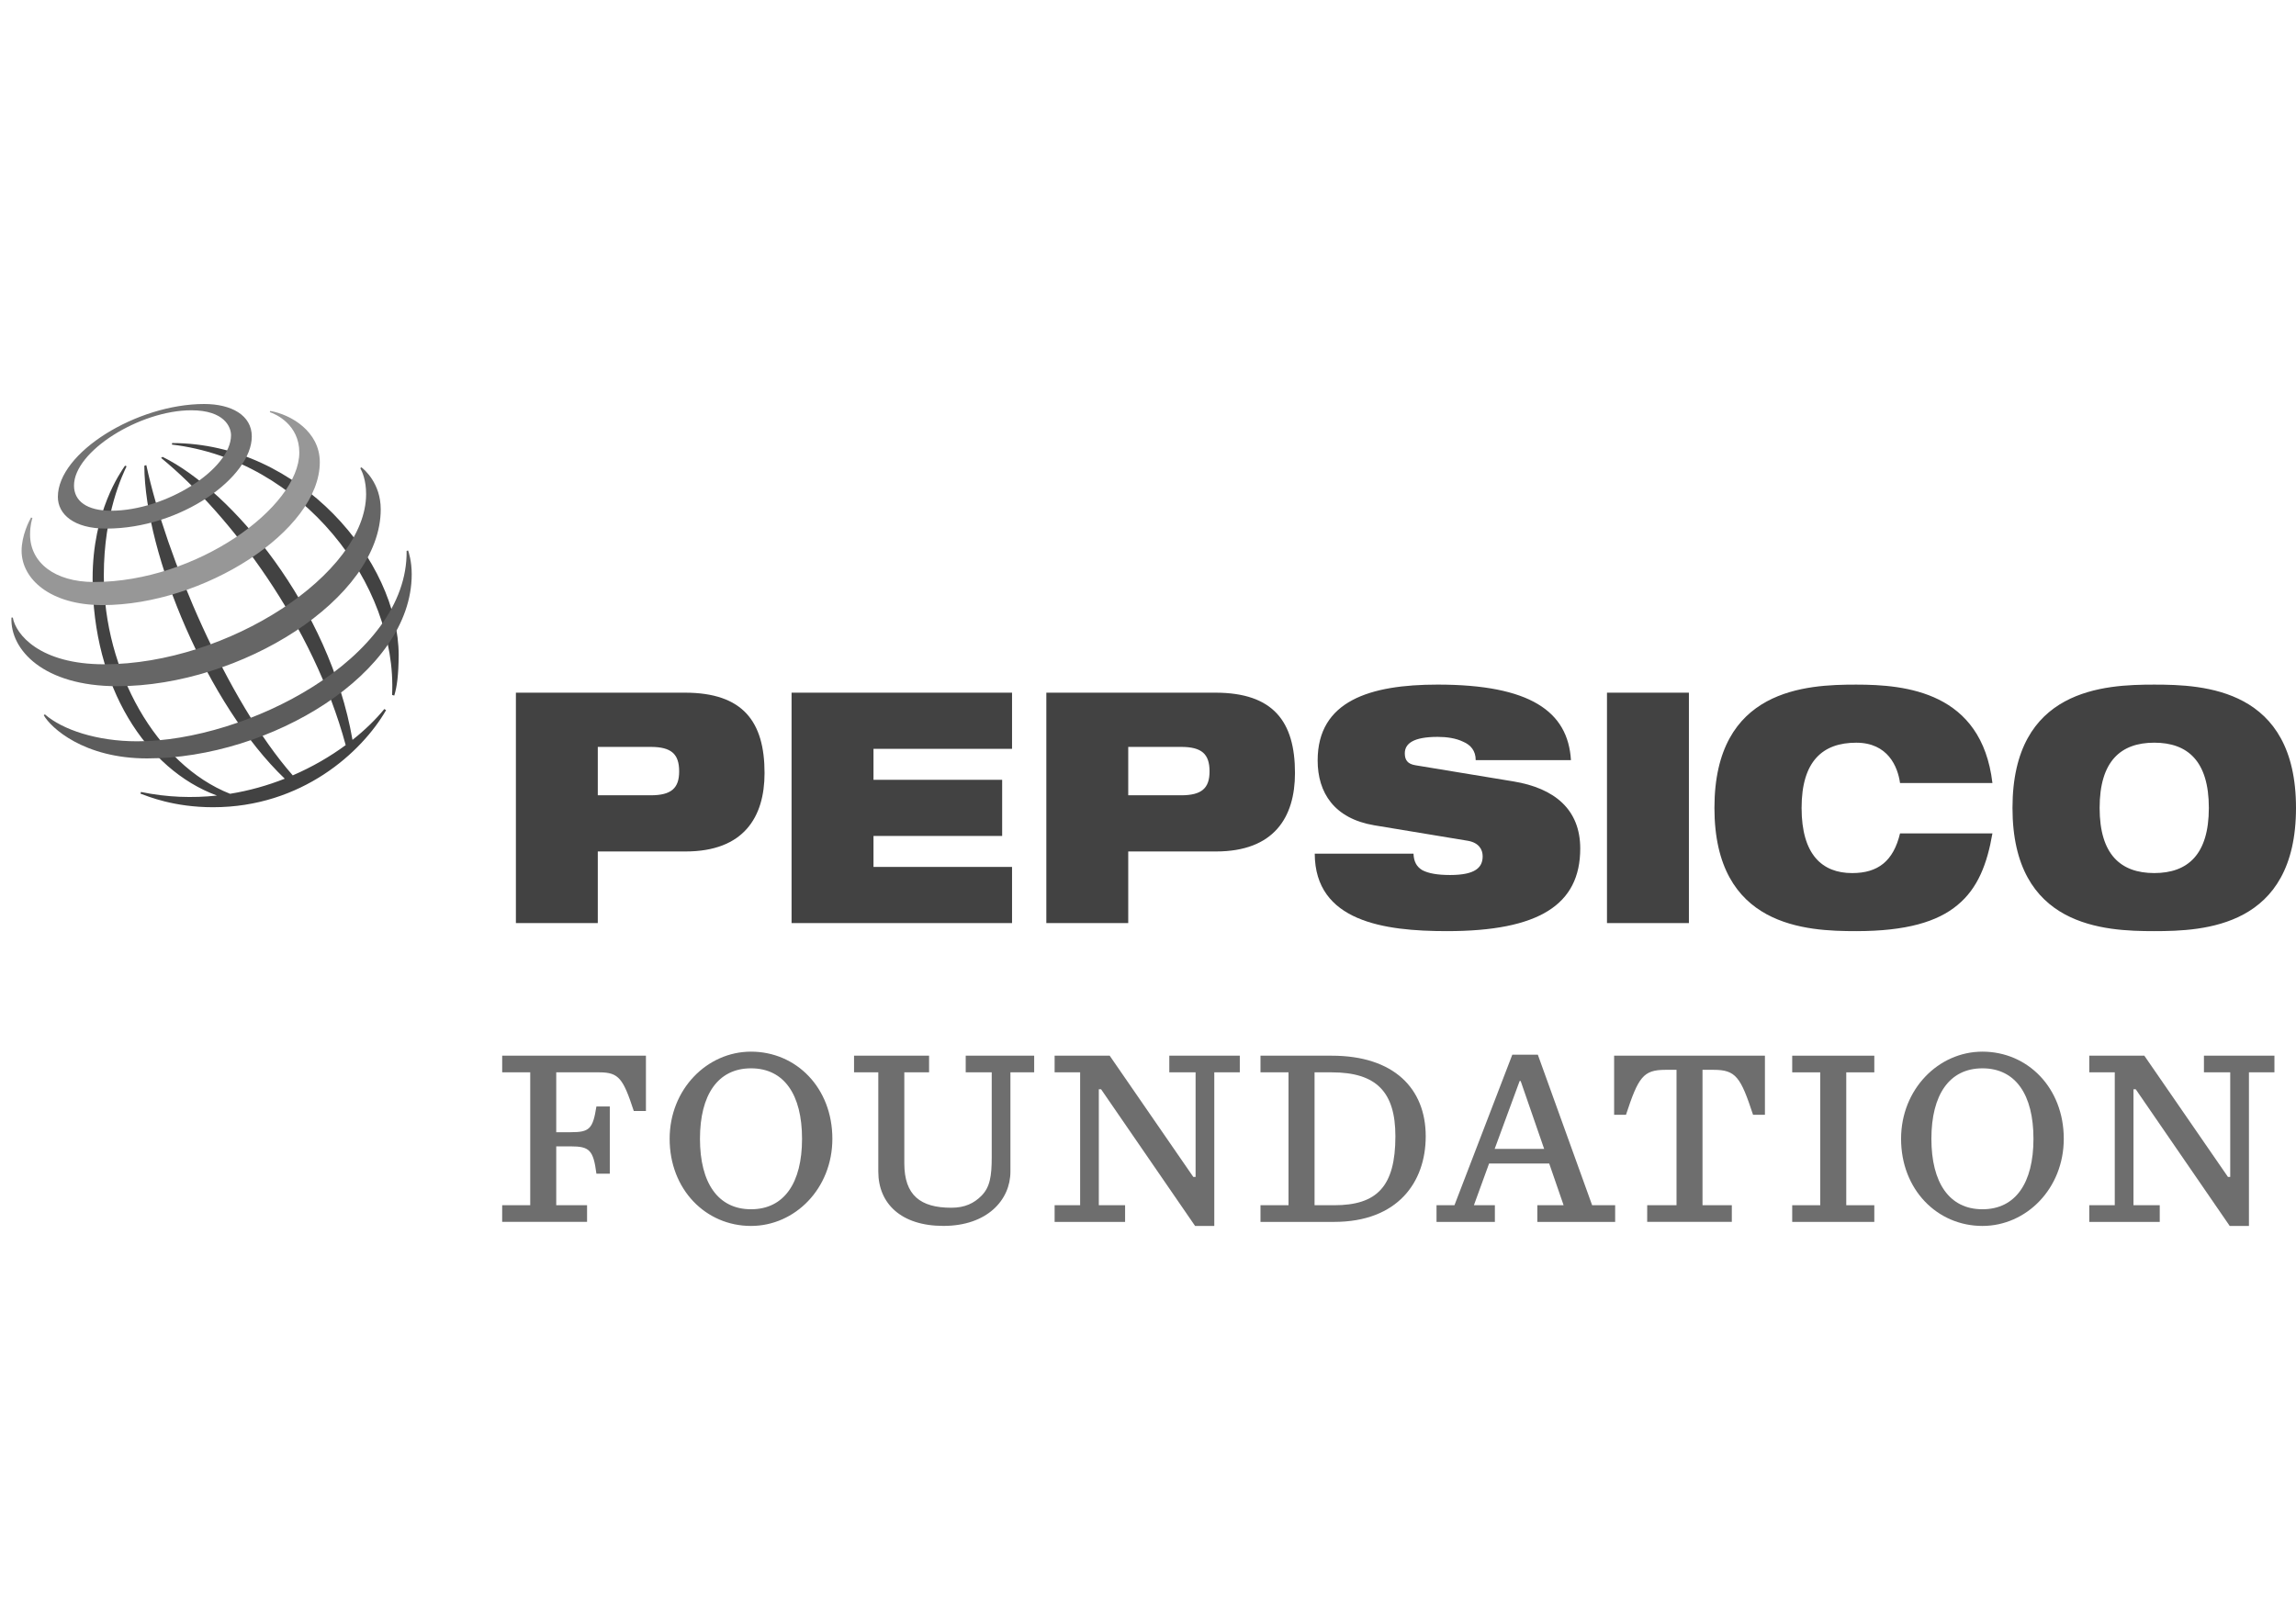 <svg xmlns="http://www.w3.org/2000/svg" width="125" height="88" viewBox="0 0 125 88">
  <g fill="none" fill-rule="evenodd" transform="translate(0 22)">
    <path fill="#424242" d="M28.087,28.267 L32.545,28.267 L32.545,24.367 L37.322,24.367 C40.485,24.367 41.624,22.504 41.624,20.096 C41.624,17.302 40.454,15.72 37.29,15.72 L28.087,15.72 L28.087,28.267 L28.087,28.267 L28.087,28.267 L28.087,28.267 Z M32.545,18.673 L35.424,18.673 C36.547,18.673 36.975,19.058 36.975,20.007 C36.975,20.922 36.547,21.308 35.424,21.308 L32.545,21.308 L32.545,18.673 L32.545,18.673 L32.545,18.673 L32.545,18.673 Z"/>
    <polygon fill="#424242" points="43.095 15.72 55.098 15.72 55.098 18.778 47.555 18.778 47.555 20.465 54.56 20.465 54.56 23.522 47.555 23.522 47.555 25.209 55.098 25.209 55.098 28.267 43.095 28.267"/>
    <path fill="#424242" d="M56.965 28.267L61.424 28.267 61.424 24.367 66.2 24.367C69.364 24.367 70.502 22.504 70.502 20.096 70.502 17.302 69.331 15.72 66.168 15.72L56.965 15.72 56.965 28.267 56.965 28.267 56.965 28.267 56.965 28.267zM61.424 18.673L64.302 18.673C65.425 18.673 65.851 19.058 65.851 20.007 65.851 20.922 65.424 21.308 64.302 21.308L61.424 21.308 61.424 18.673 61.424 18.673 61.424 18.673 61.424 18.673zM74.82 22.942C72.637 22.574 71.736 21.167 71.736 19.41 71.736 16.159 74.598 15.28 78.269 15.28 83.297 15.28 85.368 16.739 85.526 19.392L80.341 19.392C80.341 18.884 80.07 18.566 79.658 18.391 79.264 18.198 78.759 18.127 78.269 18.127 76.938 18.127 76.481 18.496 76.481 19.023 76.481 19.375 76.623 19.604 77.065 19.673L82.394 20.552C84.64 20.922 86.032 22.081 86.032 24.208 86.032 27.265 83.787 28.705 78.772 28.705 75.341 28.705 71.593 28.178 71.578 24.488L76.955 24.488C76.971 24.909 77.114 25.191 77.43 25.383 77.761 25.559 78.251 25.649 78.948 25.649 80.341 25.649 80.72 25.226 80.72 24.629 80.72 24.259 80.514 23.891 79.913 23.785L74.82 22.942 74.82 22.942 74.82 22.942 74.82 22.942z"/>
    <polygon fill="#424242" points="87.488 15.72 91.948 15.72 91.948 28.267 87.488 28.267"/>
    <path fill="#424242" d="M108.473 23.382C108.188 25.034 107.683 26.369 106.575 27.282 105.484 28.197 103.777 28.705 101.056 28.705 98.352 28.705 93.338 28.496 93.338 21.994 93.338 15.493 98.352 15.281 101.056 15.281 103.744 15.281 107.887 15.668 108.473 20.641L103.443 20.641C103.318 19.744 102.78 18.444 101.056 18.444 99.236 18.444 98.083 19.446 98.083 21.994 98.083 24.542 99.206 25.544 100.836 25.544 102.243 25.544 103.08 24.894 103.443 23.382L108.473 23.382 108.473 23.382 108.473 23.382 108.473 23.382zM109.565 21.994C109.565 28.496 114.578 28.705 117.283 28.705 119.988 28.705 125 28.496 125 21.994 125 15.493 119.987 15.281 117.283 15.281 114.579 15.281 109.565 15.493 109.565 21.994L109.565 21.994 109.565 21.994 109.565 21.994zM114.309 21.994C114.309 19.445 115.464 18.443 117.283 18.443 119.102 18.443 120.255 19.445 120.255 21.994 120.255 24.542 119.102 25.543 117.283 25.543 115.464 25.543 114.309 24.542 114.309 21.994L114.309 21.994 114.309 21.994 114.309 21.994zM20.924 16.611C20.46 17.177 19.876 17.749 19.191 18.291 17.932 11.053 12.611 4.726 8.85 2.878L8.77 2.935C12.552 6.038 17.065 12.064 18.82 18.575 17.981 19.193 17.009 19.761 15.938 20.223 12.368 16.155 9.039 8.307 7.966 3.328L7.857 3.362C7.882 8.194 11.314 16.4 15.503 20.404 14.573 20.771 13.573 21.057 12.524 21.226 8.509 19.637 5.652 14.547 5.652 9.333 5.652 5.929 6.691 3.823 6.892 3.392L6.806 3.358C6.563 3.725 5.042 5.83 5.042 9.505 5.042 15.399 7.95 19.903 11.812 21.322 10.491 21.465 9.1 21.422 7.675 21.127L7.647 21.218C8.059 21.369 9.461 21.958 11.598 21.958 16.434 21.958 19.703 18.955 21.019 16.673L20.924 16.611 20.924 16.611 20.924 16.611 20.924 16.611zM21.347 15.845C21.636 9.825 16.441 3.047 9.36 2.21L9.371 2.127C16.353 2.127 21.705 8.585 21.705 13.682 21.697 14.742 21.614 15.4 21.465 15.876L21.347 15.845 21.347 15.845 21.347 15.845 21.347 15.845z"/>
    <path fill="#727272" d="M12.578,1.699 C12.578,3.549 9.023,5.812 6.052,5.812 C4.739,5.812 4.029,5.294 4.029,4.442 C4.029,2.565 7.624,0.342 10.412,0.342 C12.229,0.342 12.578,1.266 12.578,1.699 L12.578,1.699 L12.578,1.699 L12.578,1.699 Z M11.116,0 C7.449,0 3.15,2.644 3.15,5.059 C3.15,5.994 4.006,6.785 5.777,6.785 C9.889,6.785 13.708,3.961 13.708,1.767 C13.708,0.612 12.598,0 11.116,0 L11.116,0 L11.116,0 L11.116,0 Z"/>
    <path fill="#979797" d="M1.691,6.18 C1.588,6.358 1.176,7.164 1.176,7.992 C1.176,9.527 2.727,10.951 5.58,10.951 C11.07,10.951 17.411,6.914 17.411,3.166 C17.411,1.483 15.817,0.568 14.711,0.378 L14.69,0.444 C15.035,0.553 16.295,1.139 16.295,2.639 C16.295,5.625 10.696,9.693 5.118,9.693 C2.983,9.693 1.637,8.639 1.637,7.105 C1.637,6.619 1.738,6.3 1.765,6.209 L1.691,6.18 L1.691,6.18 L1.691,6.18 L1.691,6.18 Z"/>
    <path fill="#666666" d="M19.674,3.445 C19.825,3.56 20.728,4.312 20.728,5.737 C20.728,10.593 13.116,15.367 6.386,15.367 C2.373,15.367 0.543,13.387 0.624,11.629 L0.697,11.629 C0.854,12.54 2.157,14.174 5.669,14.174 C12.408,14.174 19.932,9.235 19.932,4.906 C19.932,4.164 19.729,3.701 19.616,3.496 L19.674,3.445 L19.674,3.445 L19.674,3.445 L19.674,3.445 Z"/>
    <path fill="#5C5C5C" d="M22.219,7.978 C22.251,8.081 22.415,8.546 22.415,9.274 C22.415,14.676 14.71,19.3 8.01,19.3 C4.562,19.3 2.761,17.626 2.382,16.947 L2.443,16.9 C3.397,17.736 5.276,18.368 7.47,18.368 C13.387,18.368 22.217,13.869 22.137,7.998 L22.219,7.978 L22.219,7.978 L22.219,7.978 L22.219,7.978 Z"/>
    <g fill="#6E6E6E" transform="translate(26.741 34.826)">
      <path d="M.599 8.805L2.126 8.805 2.126 1.569.599 1.569.599.662 8.425.662 8.425 3.674 7.764 3.674C7.187 1.914 6.953 1.569 5.894 1.569L3.542 1.569 3.542 4.829 4.326 4.829C5.343 4.829 5.536 4.664 5.729 3.426L6.458 3.426 6.458 7.086 5.729 7.086C5.563 5.792 5.343 5.6 4.326 5.6L3.542 5.6 3.542 8.804 5.22 8.804 5.22 9.712.598 9.712.599 8.805.599 8.805.599 8.805zM9.716 5.187C9.716 2.491 11.752.442 14.146.442 16.608.442 18.575 2.409 18.575 5.187 18.575 7.897 16.539 9.933 14.146 9.933 11.683 9.933 9.716 7.952 9.716 5.187L9.716 5.187 9.716 5.187zM16.924 5.187C16.924 2.78 15.948 1.35 14.146 1.35 12.343 1.35 11.367 2.794 11.367 5.187 11.367 7.581 12.343 9.025 14.146 9.025 15.948 9.025 16.924 7.594 16.924 5.187L16.924 5.187 16.924 5.187zM21.076 6.975L21.076 1.569 19.755 1.569 19.755.662 23.84.662 23.84 1.569 22.492 1.569 22.492 6.521C22.492 8.268 23.373 8.942 25.05 8.942 25.793 8.942 26.288 8.695 26.687 8.295 27.155 7.828 27.251 7.222 27.251 6.191L27.251 1.569 25.835 1.569 25.835.66 29.562.66 29.562 1.569 28.269 1.569 28.269 6.974C28.269 8.529 26.99 9.931 24.624 9.931 22.313 9.933 21.076 8.708 21.076 6.975L21.076 6.975 21.076 6.975z"/>
      <polygon points="33.205 2.491 33.081 2.491 33.081 8.805 34.512 8.805 34.512 9.713 30.675 9.713 30.675 8.805 32.064 8.805 32.064 1.569 30.675 1.569 30.675 .662 33.673 .662 38.226 7.265 38.35 7.265 38.35 1.569 36.919 1.569 36.919 .662 40.757 .662 40.757 1.569 39.368 1.569 39.368 9.933 38.322 9.933"/>
      <path d="M41.883 8.805L43.409 8.805 43.409 1.569 41.883 1.569 41.883.662 45.762.662C49.145.662 50.879 2.45 50.879 5.05 50.879 7.552 49.352 9.713 45.886 9.713L41.883 9.713 41.883 8.805 41.883 8.805 41.883 8.805zM45.9 8.805C48.21 8.805 49.228 7.801 49.228 5.05 49.228 2.642 48.197 1.569 45.763 1.569L44.827 1.569 44.827 8.805 45.9 8.805 45.9 8.805 45.9 8.805zM57.602 6.535L54.328 6.535 53.502 8.805 54.644 8.805 54.644 9.713 51.467 9.713 51.467 8.805 52.443 8.805 55.593.607 56.982.607 59.939 8.805 61.192 8.805 61.192 9.713 56.955 9.713 56.955 8.805 58.386 8.805 57.602 6.535 57.602 6.535 57.602 6.535zM54.632 5.738L57.327 5.738 56.047 2.039 55.993 2.039 54.632 5.738 54.632 5.738 54.632 5.738zM62.937 8.805L64.533 8.805 64.533 1.432 63.927 1.432C62.717 1.432 62.456 1.832 61.781 3.881L61.136 3.881 61.136.662 69.346.662 69.346 3.881 68.7 3.881C68.025 1.831 67.764 1.432 66.554 1.432L65.948 1.432 65.948 8.804 67.544 8.804 67.544 9.712 62.936 9.712 62.937 8.805 62.937 8.805 62.937 8.805z"/>
      <polygon points="70.831 8.805 72.357 8.805 72.357 1.569 70.831 1.569 70.831 .662 75.301 .662 75.301 1.569 73.774 1.569 73.774 8.805 75.301 8.805 75.301 9.713 70.831 9.713"/>
      <path d="M76.758,5.187 C76.758,2.491 78.794,0.442 81.187,0.442 C83.649,0.442 85.616,2.409 85.616,5.187 C85.616,7.897 83.581,9.933 81.187,9.933 C78.725,9.933 76.758,7.952 76.758,5.187 L76.758,5.187 L76.758,5.187 Z M83.966,5.187 C83.966,2.78 82.99,1.35 81.187,1.35 C79.384,1.35 78.409,2.794 78.409,5.187 C78.409,7.581 79.384,9.025 81.187,9.025 C82.99,9.025 83.966,7.594 83.966,5.187 L83.966,5.187 L83.966,5.187 Z"/>
      <polygon points="89.534 2.491 89.411 2.491 89.411 8.805 90.841 8.805 90.841 9.713 87.004 9.713 87.004 8.805 88.392 8.805 88.392 1.569 87.004 1.569 87.004 .662 90.002 .662 94.555 7.265 94.678 7.265 94.678 1.569 93.247 1.569 93.247 .662 97.085 .662 97.085 1.569 95.697 1.569 95.697 9.933 94.65 9.933"/>
    </g>
  </g>
</svg>
